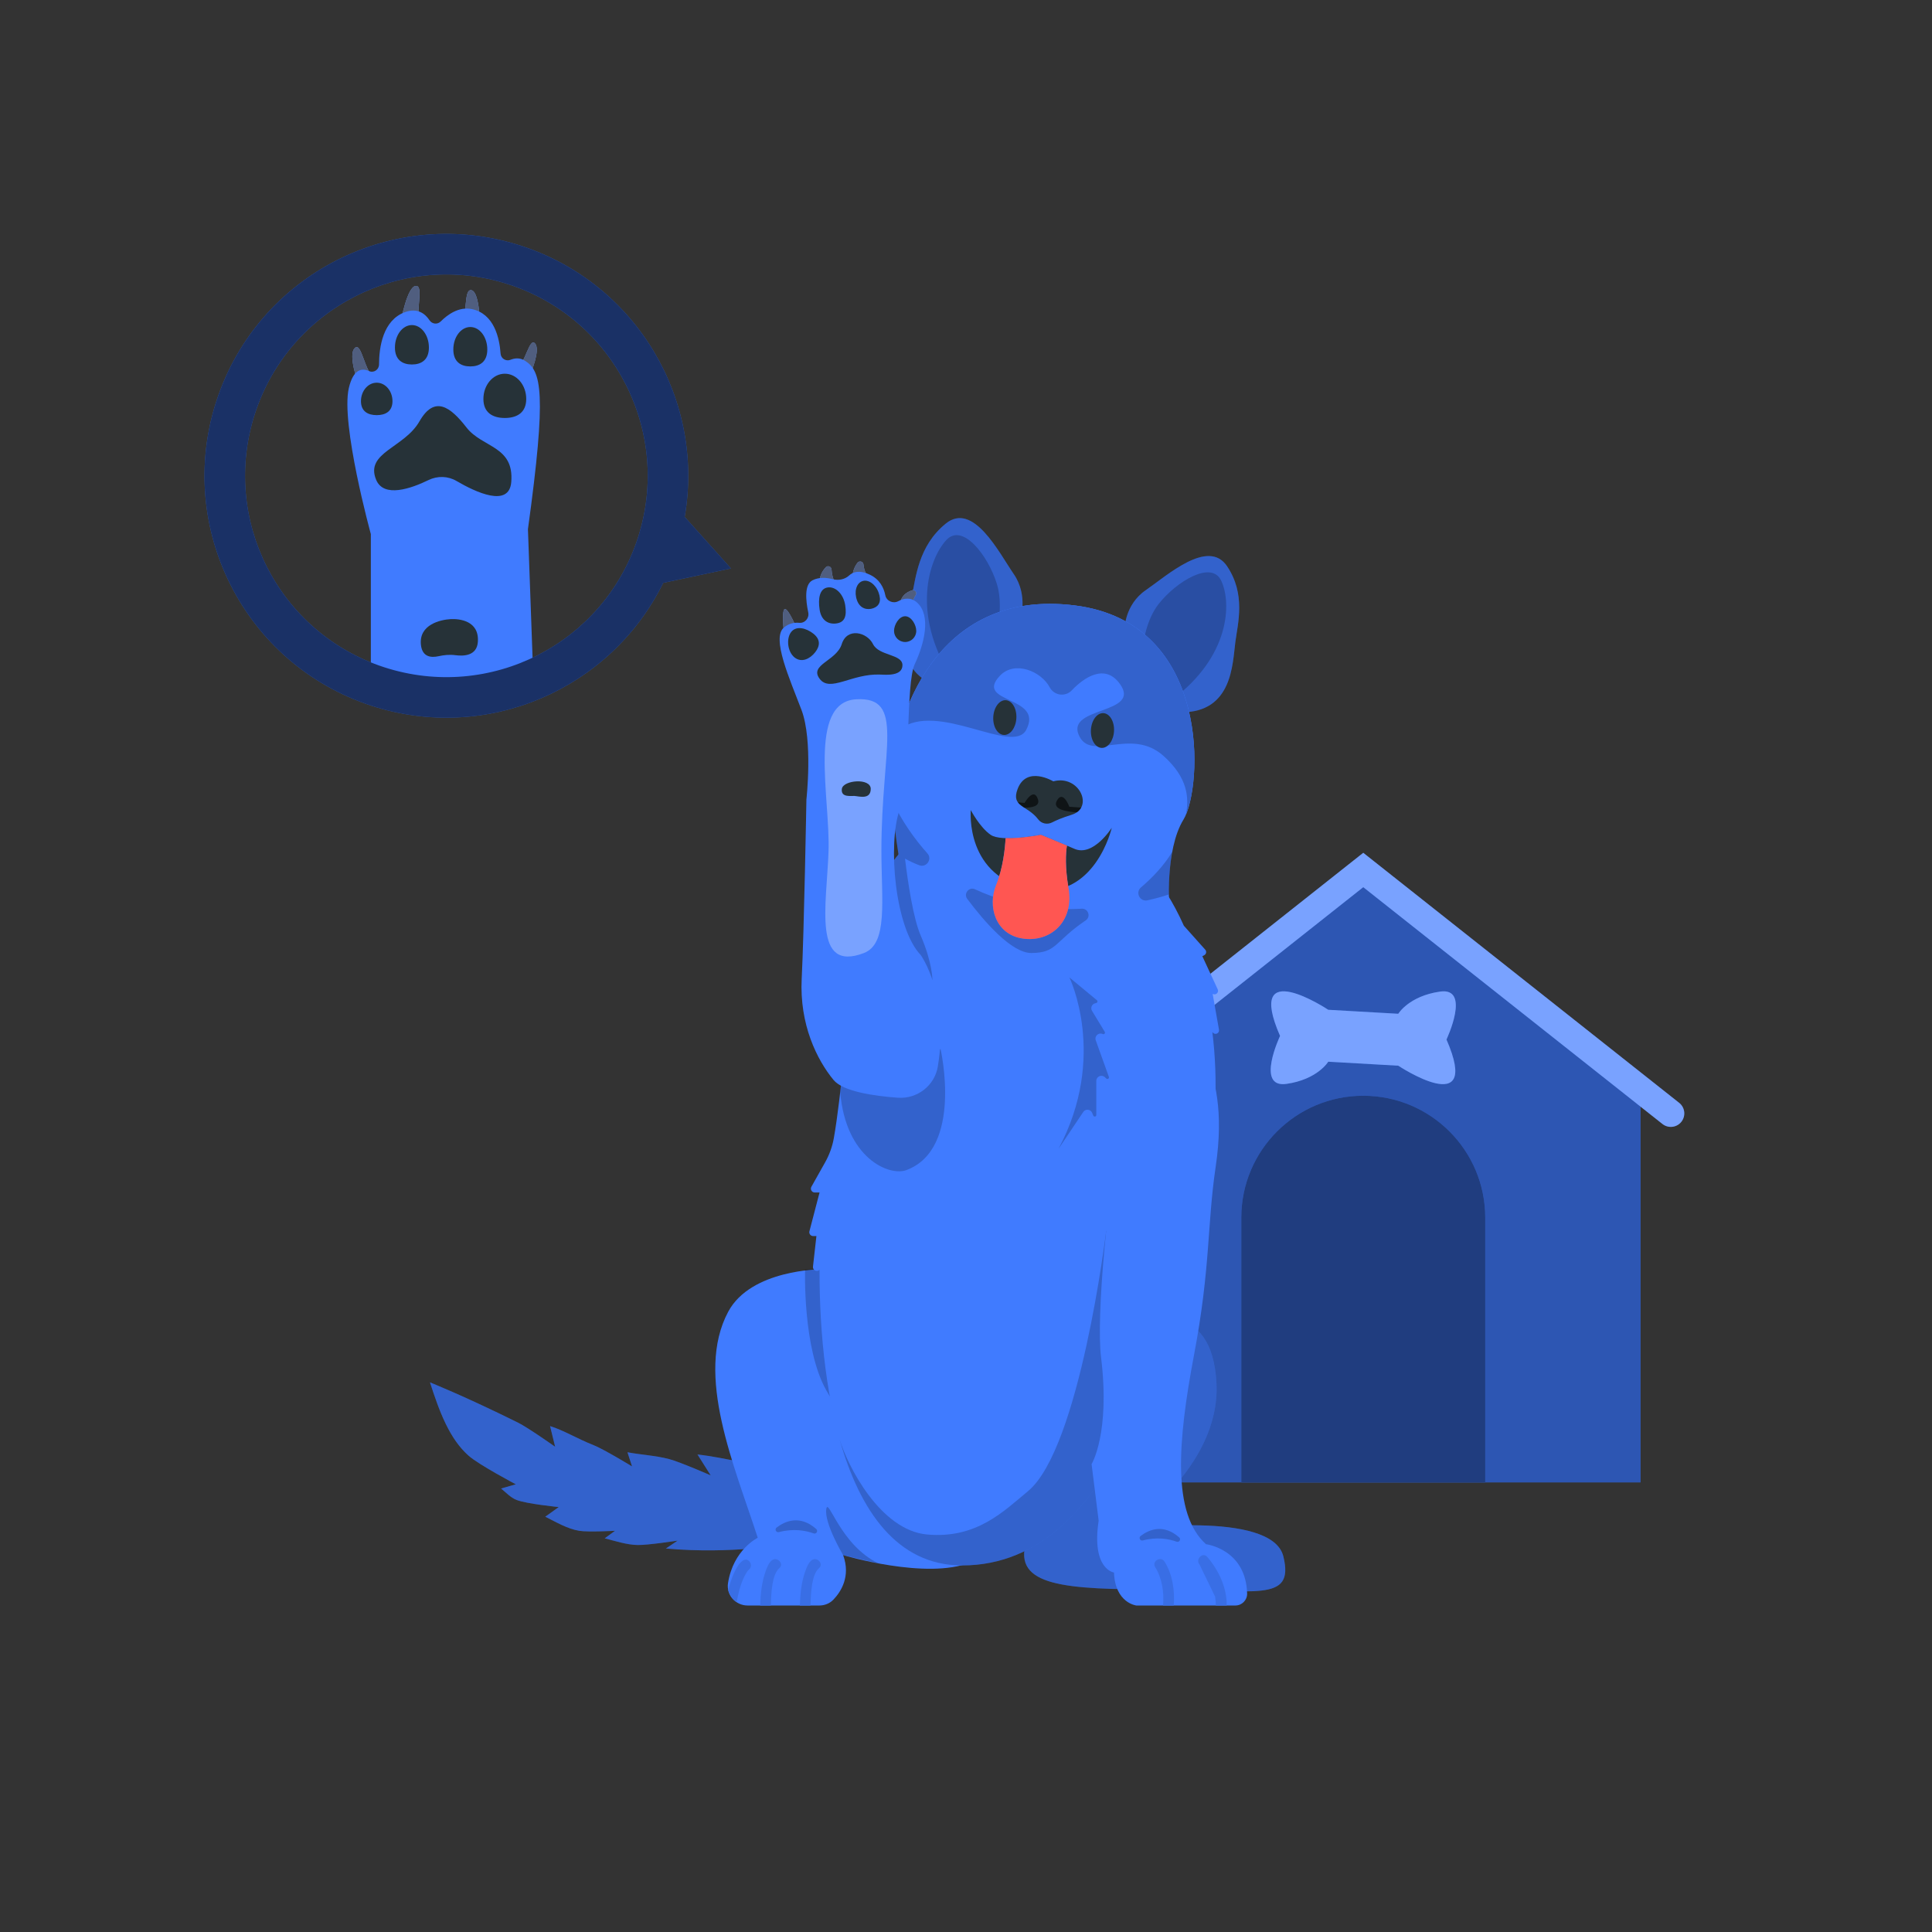 <?xml version="1.0" encoding="utf-8"?>
<!-- Generator: Adobe Illustrator 27.5.0, SVG Export Plug-In . SVG Version: 6.00 Build 0)  -->
<svg version="1.1" xmlns="http://www.w3.org/2000/svg" xmlns:xlink="http://www.w3.org/1999/xlink" x="0px" y="0px"
	 viewBox="0 0 500 500" style="enable-background:new 0 0 500 500;" xml:space="preserve">
<rect x="0" y="0" width="500" height="500" fill="#333333" stroke="none"/>
<!--<g id="Background_Complete">-->
<!--	<g>-->
<!--		<rect x="416.779" y="398.494" style="fill:#EBEBEB;" width="33.122" height="0.25"/>-->
<!--		<rect x="322.527" y="401.208" style="fill:#EBEBEB;" width="8.693" height="0.25"/>-->
<!--		<rect x="396.586" y="389.208" style="fill:#EBEBEB;" width="19.192" height="0.25"/>-->
<!--		<rect x="52.459" y="390.888" style="fill:#EBEBEB;" width="43.193" height="0.25"/>-->
<!--		<rect x="104.556" y="390.888" style="fill:#EBEBEB;" width="6.333" height="0.25"/>-->
<!--		<rect x="131.471" y="395.111" style="fill:#EBEBEB;" width="93.676" height="0.25"/>-->
<!--		<path style="fill:#EBEBEB;" d="M237.014,337.8H43.915c-3.147,0-5.708-2.561-5.708-5.708V60.66c0-3.147,2.561-5.708,5.708-5.708-->
<!--			h193.099c3.146,0,5.707,2.561,5.707,5.708v271.432C242.721,335.239,240.16,337.8,237.014,337.8z M43.915,55.203-->
<!--			c-3.01,0-5.458,2.448-5.458,5.458v271.432c0,3.01,2.448,5.458,5.458,5.458h193.099c3.009,0,5.457-2.448,5.457-5.458V60.66-->
<!--			c0-3.009-2.448-5.458-5.457-5.458H43.915z"/>-->
<!--		<path style="fill:#EBEBEB;" d="M453.31,337.8H260.212c-3.147,0-5.707-2.561-5.707-5.708V60.66c0-3.147,2.561-5.708,5.707-5.708-->
<!--			H453.31c3.148,0,5.708,2.561,5.708,5.708v271.432C459.019,335.239,456.458,337.8,453.31,337.8z M260.212,55.203-->
<!--			c-3.009,0-5.457,2.448-5.457,5.458v271.432c0,3.01,2.448,5.458,5.457,5.458H453.31c3.01,0,5.458-2.448,5.458-5.458V60.66-->
<!--			c0-3.009-2.448-5.458-5.458-5.458H260.212z"/>-->
<!--		<rect y="382.398" style="fill:#EBEBEB;" width="500" height="0.25"/>-->
<!--	</g>-->
<!--	<g>-->
<!--		<path style="fill:#F0F0F0;" d="M119.188,362.756c0,0-19.185-12.077-26.809-13.581c-5.259-1.038-17,0.081-18.5-12.919-->
<!--			c-0.891-7.719,5.093-7.779,10.102-6.555c2.915,0.713,5.744-1.377,5.859-4.377c0.156-4.066,1.492-8.168,6.648-6.36-->
<!--			c9.39,3.292,9.014,16.551,11.39,21.677c3.802,8.201,26,18.615,26,18.615L119.188,362.756z"/>-->
<!--		<path style="fill:#E0E0E0;" d="M156.371,354.584H82.005c-4.113,0-7.934,2.126-10.102,5.622l-8.428,13.59-->
<!--			c-2.664,4.296,0.425,9.848,5.48,9.848H169.42c5.055,0,8.145-5.552,5.48-9.848l-8.428-13.59-->
<!--			C164.305,356.711,160.484,354.584,156.371,354.584z"/>-->
<!--	</g>-->
<!--	<g>-->
<!--		<path style="fill:#F0F0F0;" d="M397.595,189.061c-2.642-2.933-6.49-4.455-10.421-4.103c-7.053,0.632-17.601,0.149-18.509-8.184-->
<!--			c-1.375-12.613,16.99-10.071,20.529-15.547c3.539-5.477,10.296-10.114,18.113-6.544c7.817,3.57,4.503,14.03,6.121,18.678-->
<!--			c1.617,4.648,10.218,16.048,2.07,23.148C410.143,201.173,402.326,194.314,397.595,189.061z"/>-->
<!--		<path style="fill:#F0F0F0;" d="M386.393,146.741c1.459,4.387,0.312,11.167-3.465,12.423c-3.777,1.256-8.756-3.488-10.214-7.875-->
<!--			c-1.459-4.387,0.421-8.961,4.199-10.217C380.69,139.817,384.935,142.355,386.393,146.741z"/>-->
<!--		<path style="fill:#F0F0F0;" d="M408.865,138.653c-0.162,4.902-3.797,11.227-8.018,11.088c-4.221-0.14-7.429-6.692-7.267-11.593-->
<!--			c0.162-4.902,3.715-8.762,7.936-8.622C405.736,129.665,409.027,133.751,408.865,138.653z"/>-->
<!--		<path style="fill:#F0F0F0;" d="M428.594,151.324c-3.043,3.846-9.725,6.775-13.037,4.154c-3.312-2.62-2-9.797,1.043-13.643-->
<!--			c3.043-3.846,8.194-4.84,11.506-2.22C431.419,142.236,431.637,147.478,428.594,151.324z"/>-->
<!--		<path style="fill:#F0F0F0;" d="M433.803,173.783c-3.884,2.994-11.077,4.215-13.655,0.87c-2.578-3.345,0.435-9.989,4.319-12.983-->
<!--			c3.884-2.994,9.123-2.71,11.701,0.635C438.746,165.65,437.687,170.789,433.803,173.783z"/>-->
<!--	</g>-->
<!--	<g>-->
<!--		<path style="fill:#F5F5F5;" d="M166.752,309.828c-3.634-0.137-7.11,1.428-9.402,4.253c-4.11,5.067-11.201,11.727-17.29,6.978-->
<!--			c-9.217-7.189,4.253-17.693,2.905-23.547c-1.348-5.854-0.074-13.297,7.304-16.171c7.378-2.874,12.162,6.031,16.272,7.946-->
<!--			s17.164,3.55,16.625,13.492C182.812,309.313,173.261,310.074,166.752,309.828z"/>-->
<!--		<path style="fill:#F5F5F5;" d="M131.596,290.063c3.835,1.852,7.58,6.963,5.985,10.265c-1.595,3.302-7.926,3.546-11.761,1.694-->
<!--			c-3.835-1.852-5.651-6.031-4.056-9.334C123.358,289.386,127.76,288.21,131.596,290.063z"/>-->
<!--		<path style="fill:#F5F5F5;" d="M140.676,270.021c3.135,3.254,4.982,9.716,2.18,12.416c-2.802,2.7-9.192,0.614-12.327-2.64-->
<!--			c-3.135-3.254-3.405-8.08-0.603-10.78C132.729,266.318,137.542,266.767,140.676,270.021z"/>-->
<!--		<path style="fill:#F5F5F5;" d="M161.716,265.117c0.588,4.48-1.766,10.775-5.624,11.282s-7.758-4.968-8.346-9.448-->
<!--			c-0.588-4.48,2.062-8.522,5.92-9.029C157.523,257.417,161.127,260.638,161.716,265.117z"/>-->
<!--		<path style="fill:#F5F5F5;" d="M179.901,276.093c-0.515,4.489-4.326,10.026-8.191,9.582c-3.865-0.444-6.322-6.7-5.807-11.189-->
<!--			c0.515-4.489,4.066-7.768,7.932-7.325C177.7,267.606,180.416,271.604,179.901,276.093z"/>-->
<!--	</g>-->
<!--	<g>-->
<!--		<path style="fill:#F5F5F5;" d="M214.682,108.505c-2.143-0.372-4.328,0.278-5.911,1.768c-2.841,2.674-7.576,6.054-10.805,2.752-->
<!--			c-4.887-4.997,3.935-10.145,3.605-13.722c-0.33-3.577,1.02-7.886,5.622-8.999c4.602-1.113,6.725,4.547,9.007,6.01-->
<!--			c2.282,1.464,9.888,3.476,8.773,9.325C224.24,109.484,218.519,109.172,214.682,108.505z"/>-->
<!--		<path style="fill:#F5F5F5;" d="M195.428,93.981c2.125,1.404,3.935,4.732,2.726,6.562c-1.209,1.829-4.981,1.468-7.105,0.063-->
<!--			c-2.125-1.404-2.867-4.026-1.657-5.856C190.601,92.921,193.304,92.576,195.428,93.981z"/>-->
<!--		<path style="fill:#F5F5F5;" d="M202.413,82.83c1.598,2.179,2.175,6.156,0.299,7.532c-1.876,1.376-5.496-0.371-7.094-2.55-->
<!--			c-1.598-2.179-1.372-5.061,0.505-6.436C197.999,80,200.815,80.651,202.413,82.83z"/>-->
<!--		<path style="fill:#F5F5F5;" d="M215.273,81.607c-0.01,2.702-1.908,6.244-4.235,6.236s-4.2-3.564-4.19-6.266-->
<!--			c0.01-2.702,1.904-4.885,4.23-4.877S215.282,78.905,215.273,81.607z"/>-->
<!--		<path style="fill:#F5F5F5;" d="M225.171,89.565c-0.664,2.619-3.365,5.595-5.62,5.023c-2.255-0.572-3.211-4.476-2.546-7.095-->
<!--			c0.664-2.619,3.031-4.278,5.286-3.706C224.546,84.359,225.836,86.946,225.171,89.565z"/>-->
<!--	</g>-->
<!--	<g>-->
<!--		<path style="fill:#F5F5F5;" d="M102.951,258.241c-2.146,0.828-3.774,2.605-4.4,4.818c-1.123,3.97-3.579,9.61-8.303,8.371-->
<!--			c-7.15-1.875-1.947-11.341-4.192-14.406c-2.245-3.065-3.363-7.707,0.206-11.219c3.569-3.512,8.572,0.467,11.438,0.553-->
<!--			c2.866,0.087,10.858-2.223,13.028,3.688C112.152,253.931,106.794,256.759,102.951,258.241z"/>-->
<!--		<path style="fill:#F5F5F5;" d="M77.59,255.536c2.691,0.119,6.142,2.153,6.04,4.469c-0.102,2.317-3.719,4.04-6.41,3.921-->
<!--			c-2.691-0.118-4.789-2.093-4.687-4.41C72.635,257.2,74.899,255.417,77.59,255.536z"/>-->
<!--		<path style="fill:#F5F5F5;" d="M77.861,241.625c2.634,1.108,5.321,4.401,4.367,6.669c-0.954,2.268-5.187,2.652-7.821,1.544-->
<!--			c-2.634-1.108-3.996-3.844-3.042-6.112C72.319,241.458,75.228,240.517,77.861,241.625z"/>-->
<!--		<path style="fill:#F5F5F5;" d="M88.86,233.523c1.46,2.456,1.665,6.701-0.45,7.959c-2.115,1.258-5.748-0.949-7.208-3.405-->
<!--			c-1.46-2.456-0.93-5.466,1.185-6.724C84.502,230.095,87.4,231.067,88.86,233.523z"/>-->
<!--		<path style="fill:#F5F5F5;" d="M102.166,235.359c0.822,2.737-0.01,6.905-2.366,7.612c-2.357,0.707-5.346-2.314-6.168-5.05-->
<!--			c-0.822-2.737,0.423-5.529,2.779-6.236C98.768,230.977,101.344,232.622,102.166,235.359z"/>-->
<!--	</g>-->
<!--	<g>-->
<!--		<path style="fill:#F5F5F5;" d="M316.783,128.55c-1.591-1.66-3.86-2.477-6.143-2.2c-4.096,0.496-10.247,0.406-10.927-4.43-->
<!--			c-1.029-7.32,9.712-6.172,11.673-9.425c1.961-3.253,5.812-6.076,10.429-4.139c4.617,1.937,2.876,8.088,3.902,10.766-->
<!--			c1.026,2.677,6.241,9.16,1.624,13.442C324.309,135.376,319.633,131.523,316.783,128.55z"/>-->
<!--		<path style="fill:#F5F5F5;" d="M309.493,104.109c0.929,2.528,0.384,6.497-1.793,7.297c-2.177,0.8-5.162-1.873-6.091-4.401-->
<!--			c-0.929-2.528,0.083-5.226,2.26-6.026C306.047,100.18,308.565,101.581,309.493,104.109z"/>-->
<!--		<path style="fill:#F5F5F5;" d="M322.432,98.992c-0.006,2.857-2.008,6.607-4.468,6.602c-2.46-0.005-4.448-3.762-4.442-6.619-->
<!--			c0.006-2.857,2.005-5.17,4.465-5.165S322.438,96.135,322.432,98.992z"/>-->
<!--		<path style="fill:#F5F5F5;" d="M334.151,106.013c-1.702,2.295-5.54,4.121-7.516,2.655c-1.976-1.466-1.342-5.669,0.36-7.963-->
<!--			c1.702-2.295,4.684-2.967,6.66-1.501C335.631,100.67,335.853,103.718,334.151,106.013z"/>-->
<!--		<path style="fill:#F5F5F5;" d="M337.591,118.997c-2.208,1.814-6.374,2.655-7.936,0.754c-1.562-1.901,0.072-5.825,2.28-7.639-->
<!--			c2.208-1.814,5.263-1.743,6.825,0.158C340.322,114.172,339.799,117.183,337.591,118.997z"/>-->
<!--	</g>-->
<!--</g>-->
<g id="Background_Simple" style="display:none;">
	<g style="display:inline;">
		<path style="fill:#407BFF;" d="M117.624,101.491c48.253-35.041,80.254,22.237,117.343,23.849
			c44.259,1.923,103.086-50.117,143.663-15.024c44.946,38.872-7.369,102.797-4.895,149.538
			c1.278,24.157,43.278,55.538,23.912,93.762c-32.33,63.81-142.698-17.889-198.869-22.945
			c-39.586-3.563-91.271,20.531-114.053-12.038c-21.663-30.97,25.273-54.634,30.965-91.997
			C121.502,188.481,68.747,136.986,117.624,101.491z"/>
		<path style="opacity:0.9;fill:#FFFFFF;" d="M117.624,101.491c48.253-35.041,80.254,22.237,117.343,23.849
			c44.259,1.923,103.086-50.117,143.663-15.024c44.946,38.872-7.369,102.797-4.895,149.538
			c1.278,24.157,43.278,55.538,23.912,93.762c-32.33,63.81-142.698-17.889-198.869-22.945
			c-39.586-3.563-91.271,20.531-114.053-12.038c-21.663-30.97,25.273-54.634,30.965-91.997
			C121.502,188.481,68.747,136.986,117.624,101.491z"/>
	</g>
</g>
<!--<g id="Shadow">-->
<!--	<ellipse id="_x3C_Path_x3E__1_" style="fill:#F5F5F5;" cx="245.178" cy="412.391" rx="193.889" ry="11.323"/>-->
<!--</g>-->
<g id="House">
	<g>
		<polygon style="fill:#407BFF;" points="424.582,282.784 352.812,225.977 281.041,282.784 281.041,383.643 424.582,383.643 		"/>
		<polygon style="opacity:0.3;" points="424.582,282.784 352.812,225.977 281.041,282.784 281.041,383.643 424.582,383.643 		"/>
		<g>
			<path style="fill:#407BFF;" d="M430.24,290.886l-77.428-61.284l-77.428,61.284c-1.511,1.196-3.704,0.941-4.9-0.57l0,0
				c-1.196-1.511-0.941-3.705,0.57-4.901l81.758-64.712l81.758,64.712c1.511,1.196,1.766,3.39,0.57,4.901l0,0
				C433.944,291.827,431.75,292.082,430.24,290.886z"/>
		</g>
		<g style="opacity:0.3;">
			<path style="fill:#FFFFFF;" d="M430.24,290.886l-77.428-61.284l-77.428,61.284c-1.511,1.196-3.704,0.941-4.9-0.57l0,0
				c-1.196-1.511-0.941-3.705,0.57-4.901l81.758-64.712l81.758,64.712c1.511,1.196,1.766,3.39,0.57,4.901l0,0
				C433.944,291.827,431.75,292.082,430.24,290.886z"/>
		</g>
		<path style="fill:#407BFF;" d="M352.812,283.578c-17.434,0-31.566,14.133-31.566,31.566v68.499h63.132v-68.499
			C384.378,297.711,370.245,283.578,352.812,283.578z"/>
		<path style="opacity:0.5;" d="M352.812,283.578c-17.434,0-31.566,14.133-31.566,31.566v68.499h63.132v-68.499
			C384.378,297.711,370.245,283.578,352.812,283.578z"/>
		<path style="fill:#407BFF;" d="M361.873,275.801c0,0,21.704,14.395,12.475-6.773c0,0,6.423-13.563-1.654-12.408
			c-8.077,1.155-10.82,5.743-10.82,5.743l-18.122-1.032c0,0-21.704-14.395-12.475,6.773c0,0-6.422,13.563,1.654,12.408
			c8.077-1.155,10.82-5.743,10.82-5.743L361.873,275.801z"/>
		<path style="opacity:0.3;fill:#FFFFFF;" d="M361.873,275.801c0,0,21.704,14.395,12.475-6.773c0,0,6.423-13.563-1.654-12.408
			c-8.077,1.155-10.82,5.743-10.82,5.743l-18.122-1.032c0,0-21.704-14.395-12.475,6.773c0,0-6.422,13.563,1.654,12.408
			c8.077-1.155,10.82-5.743,10.82-5.743L361.873,275.801z"/>
	</g>
</g>
<g id="Speech_bubble">
	<g>
		<g>
			<g>
				<path style="fill:#407BFF;" d="M92.651,99.006c0,0-2.636-7.129-0.84-8.921c1.796-1.791,2.489,6.366,5.242,7.836L92.651,99.006z"
					/>
				<path style="fill:#407BFF;" d="M137.293,96.717c0,0,2.667-6.166,1.167-7.833c-1.5-1.667-2.5,5.5-5,6.667L137.293,96.717z"/>
				<path style="fill:#407BFF;" d="M103.783,82.986c0,0,1.62-8.838,3.83-8.985c2.209-0.147-0.295,7.07,1.178,9.722L103.783,82.986z"
					/>
				<path style="fill:#407BFF;" d="M124.248,84.629c0,0-0.058-8.985-2.209-9.515c-2.15-0.529-0.94,7.014-2.851,9.369L124.248,84.629
					z"/>
			</g>
			<g style="opacity:0.5;">
				<path style="fill:#FFFFFF;" d="M92.651,99.006c0,0-2.636-7.129-0.84-8.921c1.796-1.791,2.489,6.366,5.242,7.836L92.651,99.006z"
					/>
				<path style="fill:#FFFFFF;" d="M137.293,96.717c0,0,2.667-6.166,1.167-7.833c-1.5-1.667-2.5,5.5-5,6.667L137.293,96.717z"/>
				<path style="fill:#FFFFFF;" d="M103.783,82.986c0,0,1.62-8.838,3.83-8.985c2.209-0.147-0.295,7.07,1.178,9.722L103.783,82.986z"
					/>
				<path style="fill:#FFFFFF;" d="M124.248,84.629c0,0-0.058-8.985-2.209-9.515c-2.15-0.529-0.94,7.014-2.851,9.369L124.248,84.629
					z"/>
			</g>
			<g style="opacity:0.5;">
				<path d="M92.651,99.006c0,0-2.636-7.129-0.84-8.921c1.796-1.791,2.489,6.366,5.242,7.836L92.651,99.006z"/>
				<path d="M137.293,96.717c0,0,2.667-6.166,1.167-7.833c-1.5-1.667-2.5,5.5-5,6.667L137.293,96.717z"/>
				<path d="M103.783,82.986c0,0,1.62-8.838,3.83-8.985c2.209-0.147-0.295,7.07,1.178,9.722L103.783,82.986z"/>
				<path d="M124.248,84.629c0,0-0.058-8.985-2.209-9.515c-2.15-0.529-0.94,7.014-2.851,9.369L124.248,84.629z"/>
			</g>
		</g>
		<path style="fill:#407BFF;" d="M135.845,93.346c-1.317-0.823-2.635-0.68-3.72-0.236c-1.189,0.486-2.485-0.324-2.575-1.605
			c-0.281-4.027-1.661-10.329-7.453-11.514c-3.364-0.688-6.281,1.441-8.042,3.203c-0.851,0.851-2.233,0.69-2.898-0.312
			c-1.084-1.635-3.057-3.3-6.343-2.105c-5.724,2.082-6.709,9.075-6.721,13.56c-0.004,1.328-1.372,2.25-2.58,1.699
			c-1.825-0.833-4.07-0.589-5.233,4.381c-2.16,9.231,5.695,37.807,5.695,37.807v35.145c5.911,2.022,12.243,3.135,18.839,3.135
			c8.197,0,15.994-1.703,23.068-4.762l-1.252-34.796C141.541,101.398,140.101,96.006,135.845,93.346z"/>
		<path style="fill:#407BFF;" d="M189.162,147.109l-11.965-13.332c5.244-30.171-12.326-60.395-42.295-70.152
			c-32.866-10.7-68.185,7.269-78.885,40.135c-10.701,32.867,7.269,68.185,40.135,78.885c29.969,9.757,61.965-4.329,75.489-31.805
			L189.162,147.109z M99.399,172.674c-27.359-8.907-42.318-38.307-33.41-65.667c8.907-27.359,38.308-42.317,65.667-33.41
			c27.359,8.908,42.317,38.307,33.41,65.667C156.158,166.624,126.758,181.582,99.399,172.674z"/>
		<path style="opacity:0.6;" d="M189.162,147.109l-11.965-13.332c5.244-30.171-12.326-60.395-42.295-70.152
			c-32.866-10.7-68.185,7.269-78.885,40.135c-10.701,32.867,7.269,68.185,40.135,78.885c29.969,9.757,61.965-4.329,75.489-31.805
			L189.162,147.109z M99.399,172.674c-27.359-8.907-42.318-38.307-33.41-65.667c8.907-27.359,38.308-42.317,65.667-33.41
			c27.359,8.908,42.317,38.307,33.41,65.667C156.158,166.624,126.758,181.582,99.399,172.674z"/>
		<path style="fill:#263238;" d="M118.141,124.474c-2.218-1.3-4.929-1.362-7.24-0.236c-4.447,2.167-11.568,4.701-13.55-0.057
			c-2.946-7.071,7.267-8.249,11.195-15.123s8.052-3.732,12.177,1.571c4.125,5.303,12.373,4.714,11.588,14.141
			C131.755,131.427,123.15,127.41,118.141,124.474z"/>
		<path style="fill:#263238;" d="M117.824,169.558c-1.465-0.198-2.945-0.037-4.389,0.279c-1.81,0.396-4.143,0.255-4.497-2.927
			c-0.589-5.303,5.123-6.535,7.66-6.678c2.297-0.13,7.463,0.393,7.071,5.892C123.414,169.682,120.119,169.869,117.824,169.558z"/>
		<path style="fill:#263238;" d="M101.573,103.829c0,2.644-1.826,3.609-4.078,3.609c-2.252,0-4.078-0.965-4.078-3.609
			c0-2.644,1.826-4.787,4.078-4.787C99.747,99.042,101.573,101.185,101.573,103.829z"/>
		<path style="fill:#263238;" d="M136.189,103.249c0,3.608-2.481,4.925-5.542,4.925c-3.061,0-5.542-1.317-5.542-4.925
			c0-3.608,2.481-6.533,5.542-6.533C133.708,96.717,136.189,99.642,136.189,103.249z"/>
		<path style="fill:#263238;" d="M111.001,89.943c0,3.212-1.968,4.385-4.396,4.385c-2.428,0-4.396-1.172-4.396-4.385
			c0-3.212,1.968-5.816,4.396-5.816C109.033,84.127,111.001,86.731,111.001,89.943z"/>
		<path style="fill:#263238;" d="M126.114,90.445c0,3.212-1.968,4.384-4.396,4.384c-2.428,0-4.396-1.172-4.396-4.384
			c0-3.212,1.968-5.816,4.396-5.816C124.146,84.629,126.114,87.233,126.114,90.445z"/>
	</g>
</g>
<g id="Dog">
	<g>
		<g>
			<path style="fill:#407BFF;" d="M175.367,398.714c0,0-7.774,1.196-10.384,1.133c-2.83-0.068-5.636-1.008-8.483-1.726l2.672-1.952
				c0,0-6.983,0.38-9.269,0c-3.099-0.515-5.917-2.222-8.787-3.645l3.48-2.496c0,0-8.38-0.823-10.957-1.861
				c-1.515-0.61-2.672-1.896-3.958-2.941l3.81-1.088c0,0-9.513-5.025-12.188-7.377c-4.994-4.392-7.593-11.46-10.023-18.998
				c0,0,8.771,3.469,22.798,10.423c2.563,1.27,9.592,6.235,9.592,6.235l-1.309-5.342c3.436,1.045,7.304,3.388,11.094,4.854
				c2.692,1.041,10.113,5.568,10.113,5.568l-1.177-3.655c3.438,0.655,7.106,0.809,10.762,1.759c2.8,0.727,10.775,4.221,10.775,4.221
				l-3.415-5.402c7.676,0.831,14.068,3.147,22.849,3.078v20.156c0,0-13.849,2.633-31.026,1.097L175.367,398.714z"/>
		</g>
		<g style="opacity:0.2;">
			<path d="M175.367,398.714c0,0-7.774,1.196-10.384,1.133c-2.83-0.068-5.636-1.008-8.483-1.726l2.672-1.952c0,0-6.983,0.38-9.269,0
				c-3.099-0.515-5.917-2.222-8.787-3.645l3.48-2.496c0,0-8.38-0.823-10.957-1.861c-1.515-0.61-2.672-1.896-3.958-2.941l3.81-1.088
				c0,0-9.513-5.025-12.188-7.377c-4.994-4.392-7.593-11.46-10.023-18.998c0,0,8.771,3.469,22.798,10.423
				c2.563,1.27,9.592,6.235,9.592,6.235l-1.309-5.342c3.436,1.045,7.304,3.388,11.094,4.854c2.692,1.041,10.113,5.568,10.113,5.568
				l-1.177-3.655c3.438,0.655,7.106,0.809,10.762,1.759c2.8,0.727,10.775,4.221,10.775,4.221l-3.415-5.402
				c7.676,0.831,14.068,3.147,22.849,3.078v20.156c0,0-13.849,2.633-31.026,1.097L175.367,398.714z"/>
		</g>
		<g>
			<path style="fill:#407BFF;" d="M188.467,339.462c-8.739,16.321,1.687,40.046,7.634,58.513c0,0-6.331,3.056-7.689,11.722
				c-0.48,3.061,1.966,5.807,5.065,5.807h18.572c1.368,0,2.694-0.532,3.64-1.522c1.933-2.024,4.527-6,2.513-11.52
				c0,0,21.684,6.521,32.999,1.846c21.974-9.079-30.685-68.229-30.685-68.229l-7.982-7.59
				C212.534,328.489,194.343,328.489,188.467,339.462z"/>
		</g>
		<path style="opacity:0.2;" d="M227.369,404.61c-9.9-4.73-12.99-17.18-13.52-14.11c-0.63,3.6,4.35,11.96,4.35,11.96L227.369,404.61
			z"/>
		<path style="opacity:0.2;" d="M210.578,396.844c-2.135-0.765-5.257-1.32-9.015-0.331c-0.706,0.186-1.153-0.75-0.572-1.192
			c2.276-1.727,6.06-3.297,10.238,0.369C211.793,396.183,211.282,397.096,210.578,396.844z"/>
		<path style="opacity:0.2;" d="M208.357,328.489h4.177l2.398,2.28c2.154,17.133,6.779,42.97-1.087,29.052
			C207.669,348.895,208.357,328.489,208.357,328.489z"/>
		<path style="fill:#407BFF;" d="M291.65,345.208c4.886-4.465,22.095-9.378,23.17,12.809c1.075,22.187-23.628,37.838-23.628,37.838
			s37.969-5.231,40.942,6.942c2.973,12.173-7.449,8.552-31.972,8.552s-38.031-0.801-34.594-12.313
			C269.006,387.523,280.612,355.296,291.65,345.208z"/>
		<path style="opacity:0.2;" d="M291.65,345.208c4.886-4.465,22.095-9.378,23.17,12.809c1.075,22.187-23.628,37.838-23.628,37.838
			s37.969-5.231,40.942,6.942c2.973,12.173-7.449,8.552-31.972,8.552s-38.031-0.801-34.594-12.313
			C269.006,387.523,280.612,355.296,291.65,345.208z"/>
		<path style="fill:#407BFF;" d="M291.04,162.815c0,0,0-6.311,5.49-10.083c5.489-3.772,16.163-13.475,21.043-6.183
			c4.879,7.291,2.776,14.712,2.135,19.599c-0.745,5.682-0.755,18.189-13.949,18.189L291.04,162.815z"/>
		<path style="opacity:0.2;" d="M291.04,162.815c0,0,0-6.311,5.49-10.083c5.489-3.772,16.163-13.475,21.043-6.183
			c4.879,7.291,2.776,14.712,2.135,19.599c-0.745,5.682-0.755,18.189-13.949,18.189L291.04,162.815z"/>
		<path style="fill:#407BFF;" d="M264.007,160.557c0,0,2.199-6.383-1.644-11.974c-3.842-5.591-10.488-18.858-17.612-13.063
			c-7.124,5.795-7.733,13.981-8.834,19.131c-1.279,5.988-5.627,18.641,6.766,22.91L264.007,160.557z"/>
		<path style="opacity:0.2;" d="M264.007,160.557c0,0,2.199-6.383-1.644-11.974c-3.842-5.591-10.488-18.858-17.612-13.063
			c-7.124,5.795-7.733,13.981-8.834,19.131c-1.279,5.988-5.627,18.641,6.766,22.91L264.007,160.557z"/>
		<path style="opacity:0.2;" d="M303.459,180.975l-7.959-11.639c0.295-3.286,1.256-9.108,4.384-13.065
			c4.575-5.785,13.652-11.327,16.163-5.992C318.817,156.161,318.236,169.91,303.459,180.975z"/>
		<path style="opacity:0.2;" d="M246.015,174.905l11.532-9.196c0.868-3.419,1.994-9.618,0.433-14.632
			c-2.281-7.331-8.877-15.874-13.095-11.291C240.233,144.84,235.989,158.933,246.015,174.905z"/>
		<path style="fill:#407BFF;" d="M212.1,308.616h-1.247c-0.759,0-1.238-0.818-0.866-1.48l3.528-6.277
			c1.106-1.968,1.89-4.102,2.283-6.325c4.076-23.016,4.092-70.235,23.091-78.175c20.433-8.539,46.725-3.455,57.944,8.234
			c3.483,3.628,6.77,8.755,9.552,14.989l5.536,6.198c0.393,0.439,0.272,1.13-0.246,1.411l-0.509,0.275l3.977,8.575
			c0.339,0.73-0.365,1.509-1.126,1.247l-0.182-0.063l1.638,9.267c0.162,0.915-0.988,1.457-1.591,0.751l-0.125-0.146
			c1.518,12.359,1.097,26.127-2.286,40.143c-8.486,35.158-21.348,97.895-62.519,97.895c-29.595,0-36.97-44.123-36.853-76.525l0,0
			c-0.658,0.684-1.809,0.144-1.703-0.8l0.892-7.915h-0.849c-0.65,0-1.125-0.615-0.961-1.244L212.1,308.616z"/>
		<path style="opacity:0.2;" d="M217.301,372.541c2.026,6.723,10.469,23.5,22.657,24.588c12.809,1.144,19.817-6.044,26.075-11.208
			c13.429-11.08,20.231-67.235,20.231-67.235l6.987-12.133l9.395-14.638l11.19,2.049c-0.511,4.376-1.287,8.813-2.364,13.276
			c-8.486,35.158-21.348,97.895-62.519,97.895C232.108,405.135,222.464,390.835,217.301,372.541z"/>
		<path style="fill:#407BFF;" d="M302.629,235.263c0,0-1.22-15.229,3.66-23.166c4.879-7.937,7.57-50.872-28.057-55.4
			c-36.929-4.694-46.66,30.69-47.27,42.889c-0.61,12.199,2.592,27.142,2.592,27.142l43.153,16.163L302.629,235.263z"/>
		<path style="fill:#407BFF;" d="M232.924,188.697c4.326-15.071,16.595-35.65,45.308-32c34.086,4.333,33.097,43.816,28.675,54.176
			c0.844-4.282,0.591-9.544-5.802-15.252c-8.539-7.624-18.908,1.83-21.958-5.489c-3.05-7.319,16.353-5.261,10.674-13.144
			c-3.856-5.352-9.281-1.662-12.449,1.683c-1.653,1.745-4.569,1.349-5.696-0.774c-2.234-4.209-9.111-7.041-12.918-2.992
			c-6.753,7.184,11.553,5.111,6.812,14.007C262.074,195.469,242.678,181.348,232.924,188.697z"/>
		<path style="opacity:0.2;" d="M232.924,188.697c4.326-15.071,16.595-35.65,45.308-32c34.086,4.333,33.097,43.816,28.675,54.176
			c0.844-4.282,0.591-9.544-5.802-15.252c-8.539-7.624-18.908,1.83-21.958-5.489c-3.05-7.319,16.353-5.261,10.674-13.144
			c-3.856-5.352-9.281-1.662-12.449,1.683c-1.653,1.745-4.569,1.349-5.696-0.774c-2.234-4.209-9.111-7.041-12.918-2.992
			c-6.753,7.184,11.553,5.111,6.812,14.007C262.074,195.469,242.678,181.348,232.924,188.697z"/>
		<path style="fill:#263238;" d="M268.711,212.082c0.829,1.088,2.349,1.387,3.565,0.762c1.116-0.574,2.734-1.261,5.04-1.972
			c5.947-1.833,1.982-10.462-4.727-8.663c0,0-6.915-4.175-9.238,2.001C261.598,208.872,265.835,208.306,268.711,212.082z"/>
		<g style="opacity:0.6;">
			<path d="M263.443,207.642l1.708,0.154c0,0,2.391-4.26,3.472-0.93c0.575,1.771-1.482,2.173-3.534,2.163
				C264.412,208.584,263.83,208.163,263.443,207.642z"/>
			<path d="M273.467,207.312c1.601-3.114,3.278,1.474,3.278,1.474l3.052,0.218c-0.252,0.46-0.618,0.876-1.114,1.219
				C276.349,210.099,272.31,209.561,273.467,207.312z"/>
		</g>
		<path style="opacity:0.2;" d="M279.964,235.176c-6.804,0.375-17.211-0.17-27.635-5.031c-1.546-0.721-3.031,1.122-2.008,2.487
			c4.411,5.885,11.479,14.066,16.645,14.009c6.636-0.074,5.796-2.876,14.025-8.455C282.377,237.247,281.634,235.084,279.964,235.176
			z"/>
		<path style="opacity:0.2;" d="M276.756,252.955c0,0,9.965,20.433-2.819,44.373l6.41-9.549c0.585-0.871,1.904-0.738,2.303,0.233
			l0.29,0.707c0.169,0.411,0.781,0.29,0.781-0.154v-8.832c0-1.143,1.359-1.739,2.2-0.966l0.399,0.367
			c0.312,0.287,0.799-0.036,0.656-0.435l-3.394-9.463c-0.396-1.105,0.747-2.134,1.804-1.625l0,0
			c0.364,0.175,0.732-0.231,0.523-0.576l-3.293-5.429c-0.452-0.744-0.066-1.714,0.773-1.945l0.343-0.095
			c0.316-0.087,0.404-0.494,0.151-0.703L276.756,252.955z"/>
		<path style="fill:#263238;" d="M282.33,188.897c-0.134,2.483,1.095,4.568,2.745,4.658c1.65,0.089,3.097-1.852,3.231-4.335
			c0.134-2.483-1.095-4.568-2.745-4.658C283.911,184.473,282.465,186.414,282.33,188.897z"/>
		<path style="fill:#263238;" d="M257.058,185.545c-0.134,2.483,1.095,4.568,2.745,4.658c1.65,0.089,3.097-1.852,3.231-4.335
			c0.134-2.483-1.095-4.568-2.745-4.657C258.639,181.121,257.192,183.061,257.058,185.545z"/>
		<g>
			<path style="fill:#407BFF;" d="M287.724,214.224c0,0-4.765,7.565-9.645,5.46c-4.879-2.105-8.692-3.637-8.692-3.637
				s-10.167,1.975-13.013,0c-2.846-1.975-5.133-6.397-5.133-6.397s-1.659,17.504,16.011,20.585
				C283.416,233.054,287.724,214.224,287.724,214.224z"/>
			<path style="fill:#263238;" d="M287.724,214.224c0,0-4.765,7.565-9.645,5.46c-4.879-2.105-8.692-3.637-8.692-3.637
				s-10.167,1.975-13.013,0c-2.846-1.975-5.133-6.397-5.133-6.397s-1.659,17.504,16.011,20.585
				C283.416,233.054,287.724,214.224,287.724,214.224z"/>
			<path style="fill:#407BFF;" d="M260.251,216.911c3.994,0.134,9.137-0.864,9.137-0.864s2.829,1.137,6.729,2.797
				c-0.302,1.969-0.515,5.56,0.413,10.972c1.511,8.806-4.779,14.143-11.869,13.076c-7.091-1.067-9.115-8.389-6.862-13.876
				C259.573,224.694,260.097,219.706,260.251,216.911z"/>
			<path style="fill:#FF5652;" d="M260.251,216.911c3.994,0.134,9.137-0.864,9.137-0.864s2.829,1.137,6.729,2.797
				c-0.302,1.969-0.515,5.56,0.413,10.972c1.511,8.806-4.779,14.143-11.869,13.076c-7.091-1.067-9.115-8.389-6.862-13.876
				C259.573,224.694,260.097,219.706,260.251,216.911z"/>
		</g>
		<path style="fill:#407BFF;" d="M312.083,272.473c2.235,7.078,4.734,14.638,2.52,29.582c-2.215,14.943-1.3,25.922-5.569,48.49
			c-4.27,22.568-5.735,41.171,3.08,49.1c0,0,10.339,1.22,10.644,12.809l0,0c0,1.684-1.365,3.05-3.05,3.05H294.09
			c0,0-5.489-0.61-5.794-8.539c0,0-5.87-0.77-3.965-13.419l-1.83-14.638c0,0,4.879-7.929,2.44-27.752
			C282.501,331.332,295.556,220.132,312.083,272.473z"/>
		<g>
			<g>
				<g>
					<path style="fill:#407BFF;" d="M209.776,415.504H207c0.096-2.954,0.384-5.969,1.354-8.724c0.342-0.97,0.786-2.215,1.6-2.914
						c1.368-1.176,3.37,0.808,1.992,1.992C210.113,407.433,209.822,412.053,209.776,415.504z"/>
					<path style="fill:#407BFF;" d="M198.089,406.78c0.342-0.97,0.786-2.215,1.6-2.914c1.368-1.176,3.37,0.808,1.992,1.992
						c-1.833,1.576-2.124,6.196-2.17,9.646h-2.776C196.83,412.55,197.119,409.535,198.089,406.78z"/>
					<path style="fill:#407BFF;" d="M188.467,411.497c0.414-1.672,0.95-3.306,1.706-4.848c0.498-1.014,1.132-2.147,2.102-2.787
						c1.518-1.001,2.931,1.438,1.422,2.432c0.396-0.261-0.09,0.081-0.233,0.293c-0.319,0.478-0.608,0.965-0.859,1.483
						c-0.987,2.039-1.554,4.307-1.958,6.579C189.548,413.925,188.749,412.798,188.467,411.497z"/>
				</g>
				<g>
					<path style="fill:#407BFF;" d="M303.767,415.504h-2.777c0.306-3.375-0.239-7.044-2.031-9.931
						c-0.959-1.545,1.477-2.961,2.432-1.422C303.465,407.492,304.062,411.608,303.767,415.504z"/>
					<path style="fill:#407BFF;" d="M314.646,415.504c-0.003-0.765-0.055-1.532-0.179-2.286c-0.513-3.125-1.972-5.908-4.02-8.299
						c-1.173-1.37,0.81-3.372,1.992-1.992c2.967,3.464,5.085,7.953,5.037,12.577H314.646z"/>
				</g>
			</g>
			<g style="opacity:0.5;">
				<g>
					<path style="opacity:0.2;" d="M209.776,415.504H207c0.096-2.954,0.384-5.969,1.354-8.724c0.342-0.97,0.786-2.215,1.6-2.914
						c1.368-1.176,3.37,0.808,1.992,1.992C210.113,407.433,209.822,412.053,209.776,415.504z"/>
					<path style="opacity:0.2;" d="M198.089,406.78c0.342-0.97,0.786-2.215,1.6-2.914c1.368-1.176,3.37,0.808,1.992,1.992
						c-1.833,1.576-2.124,6.196-2.17,9.646h-2.776C196.83,412.55,197.119,409.535,198.089,406.78z"/>
					<path style="opacity:0.2;" d="M188.467,411.497c0.414-1.672,0.95-3.306,1.706-4.848c0.498-1.014,1.132-2.147,2.102-2.787
						c1.518-1.001,2.931,1.438,1.422,2.432c0.396-0.261-0.09,0.081-0.233,0.293c-0.319,0.478-0.608,0.965-0.859,1.483
						c-0.987,2.039-1.554,4.307-1.958,6.579C189.548,413.925,188.749,412.798,188.467,411.497z"/>
				</g>
				<g style="opacity:0.2;">
					<path d="M303.767,415.504h-2.777c0.306-3.375-0.239-7.044-2.031-9.931c-0.959-1.545,1.477-2.961,2.432-1.422
						C303.465,407.492,304.062,411.608,303.767,415.504z"/>
					<path d="M310.447,404.919c-1.173-1.37,0.81-3.372,1.992-1.992c2.967,3.464,5.085,7.953,5.037,12.577h-2.83
						c-0.003-0.765-0.055-1.532-0.179-2.286"/>
				</g>
			</g>
		</g>
		<path style="opacity:0.2;" d="M304.529,398.993c-2.081-0.745-5.122-1.286-8.783-0.323c-0.688,0.181-1.124-0.731-0.557-1.161
			c2.218-1.683,5.904-3.212,9.976,0.359C305.712,398.349,305.215,399.239,304.529,398.993z"/>
		<g>
			<g>
				<path style="fill:#407BFF;" d="M206.411,163.142c0,0-2.44-5.947-3.355-5.49c-0.915,0.458,0,7.777,0,7.777L206.411,163.142z"/>
				<path style="fill:#407BFF;" d="M216.171,151.066c0,0-0.873-1.659-0.968-3.656c-0.037-0.779-0.976-1.159-1.503-0.584
					c-0.874,0.953-1.73,2.38-1.599,4.24H216.171z"/>
				<path style="fill:#407BFF;" d="M224.584,149.148c0,0-0.986-1.178-1.118-3.049c-0.055-0.775-1.07-1.069-1.54-0.451
					c-0.86,1.133-1.617,2.818-1.154,4.995L224.584,149.148z"/>
				<path style="fill:#407BFF;" d="M235.993,157.627c0,0-0.078-2.006,0.986-3.599c0.437-0.654-0.17-1.49-0.92-1.256
					c-1.632,0.507-3.349,1.772-3.268,4.855H235.993z"/>
			</g>
			<g style="opacity:0.5;">
				<path style="fill:#FFFFFF;" d="M206.411,163.142c0,0-2.44-5.947-3.355-5.49c-0.915,0.458,0,7.777,0,7.777L206.411,163.142z"/>
				<path style="fill:#FFFFFF;" d="M216.171,151.066c0,0-0.873-1.659-0.968-3.656c-0.037-0.779-0.976-1.159-1.503-0.584
					c-0.874,0.953-1.73,2.38-1.599,4.24H216.171z"/>
				<path style="fill:#FFFFFF;" d="M224.584,149.148c0,0-0.986-1.178-1.118-3.049c-0.055-0.775-1.07-1.069-1.54-0.451
					c-0.86,1.133-1.617,2.818-1.154,4.995L224.584,149.148z"/>
				<path style="fill:#FFFFFF;" d="M235.993,157.627c0,0-0.078-2.006,0.986-3.599c0.437-0.654-0.17-1.49-0.92-1.256
					c-1.632,0.507-3.349,1.772-3.268,4.855H235.993z"/>
			</g>
			<g style="opacity:0.5;">
				<path d="M206.411,163.142c0,0-2.44-5.947-3.355-5.49c-0.915,0.458,0,7.777,0,7.777L206.411,163.142z"/>
				<path d="M216.171,151.066c0,0-0.873-1.659-0.968-3.656c-0.037-0.779-0.976-1.159-1.503-0.584c-0.874,0.953-1.73,2.38-1.599,4.24
					H216.171z"/>
				<path d="M224.584,149.148c0,0-0.986-1.178-1.118-3.049c-0.055-0.775-1.07-1.069-1.54-0.451c-0.86,1.133-1.617,2.818-1.154,4.995
					L224.584,149.148z"/>
				<path d="M235.993,157.627c0,0-0.078-2.006,0.986-3.599c0.437-0.654-0.17-1.49-0.92-1.256c-1.632,0.507-3.349,1.772-3.268,4.855
					H235.993z"/>
			</g>
		</g>
		<g>
			<path style="opacity:0.2;" d="M303.376,220.455c-0.752,4.036-0.9,8.171-0.881,11.042c-1.705,0.56-3.543,1.068-5.526,1.506
				c-1.978,0.436-3.222-2.038-1.679-3.351C298.036,227.317,301.124,224.183,303.376,220.455z"/>
			<path style="opacity:0.2;" d="M232.541,221.155c-0.586-3.641-1.258-8.663-1.531-13.842c2.278,5.119,5.85,10.035,8.995,13.529
				c1.364,1.516-0.251,3.812-2.151,3.073c-1.15-0.447-2.376-1.012-3.636-1.695c0.753,6.205,2.132,15.468,4.063,19.909
				c3.05,7.014,3.022,11.446,3.022,11.446l-8.679,0.905l-8.677-14.626C225.975,232.221,228.701,225.606,232.541,221.155z"/>
		</g>
		<path style="opacity:0.2;" d="M219.225,267.051c5.957-1.93,13.699-1.857,13.699-1.857l10.519,6.43c0,0,5.879,25.704-8.87,31.199
			c-4.454,1.659-15.695-3.09-17.125-20.15C218.019,277.783,218.575,272.474,219.225,267.051z"/>
		<path style="fill:#407BFF;" d="M238.281,247.161c0,0,7.491,10.3,4.425,28.849c-0.819,4.955-5.336,8.44-10.345,8.079
			c-6.275-0.452-14.19-1.617-16.648-4.602c-4.27-5.184-8.844-14.333-8.234-26.227c0.61-11.894,1.22-46.355,1.22-46.355
			s1.72-15.248-1.275-23.178c-2.995-7.929-7.874-18.603-4.52-21.348c1.314-1.075,2.722-1.308,3.949-1.193
			c1.474,0.138,2.629-1.239,2.322-2.688c-0.665-3.147-1.046-7.233,1.095-8.318c1.723-0.873,3.664-0.705,5.224-0.291
			c1.492,0.396,3.126,0.089,4.259-0.958c0.991-0.916,2.668-1.502,5.413-0.178c2.516,1.213,3.559,3.344,3.95,5.296
			c0.3,1.499,2.004,2.255,3.354,1.538c1.497-0.794,3.285-1.089,4.895,0.387c3.66,3.355,1.83,10.674-0.61,15.858
			c-2.44,5.184-0.915,28.972-3.965,37.816C229.742,218.494,231.571,240.146,238.281,247.161z"/>
		<path style="fill:#263238;" d="M231.376,163.273c0,1.588,1.287,2.875,2.875,2.875c1.588,0,2.876-1.287,2.876-2.875
			c0-1.588-1.287-3.79-2.876-3.79C232.663,159.482,231.376,161.684,231.376,163.273z"/>
		<path style="fill:#263238;" d="M221.796,155.386c0.803,2.181,2.701,2.575,4.241,2.009c1.539-0.567,2.137-1.879,1.334-4.06
			c-0.803-2.181-2.701-3.49-4.241-2.923C221.591,150.977,220.994,153.205,221.796,155.386z"/>
		<path style="fill:#263238;" d="M205.631,170.149c1.823,1.442,3.976,0.374,5.321-1.326c1.345-1.699,1.372-3.386-0.451-4.828
			c-1.822-1.442-4.39-2.149-5.735-0.449S203.809,168.706,205.631,170.149z"/>
		<path style="fill:#263238;" d="M212.118,157.783c0.437,2.856,2.329,3.871,4.41,3.553c2.081-0.318,2.648-1.849,2.212-4.705
			c-0.437-2.856-2.478-4.913-4.559-4.595C212.1,152.353,211.682,154.927,212.118,157.783z"/>
		<path style="fill:#263238;" d="M227.728,174.578c1.578,0.062,5.826,0.458,5.826-2.44c0-2.897-6.099-2.36-7.624-5.45
			c-1.525-3.089-6.709-4.382-8.082,0c-1.372,4.382-8.445,5.297-5.747,8.957C214.798,179.305,220.383,174.29,227.728,174.578z"/>
		<path style="opacity:0.3;fill:#FFFFFF;" d="M223.584,246.641c6.287-2.413,4.523-13.587,4.523-26.555
			c0-26.429,6.214-39.814-6.499-39.111c-12.714,0.702-6.693,25.65-7.187,39.48C213.926,234.285,210.259,251.754,223.584,246.641z"/>
		<path style="fill:#263238;" d="M221.107,205.99c1.152,0.068,4.237,1.067,4.237-1.83s-7.167-2.287-7.472,0
			C217.568,206.447,220.18,205.935,221.107,205.99z"/>
	</g>
</g>
<!--<g id="Plants">-->
<!--	<g>-->
<!--		<g>-->
<!--			<g>-->
<!--				<path style="fill:#407BFF;" d="M69.543,405.749c-1.892,1.735-4.072,3.156-6.422,4.188c2.454-0.378,4.989-0.222,7.378,0.454-->
<!--					c-2.083,0.85-4.359,1.224-6.604,1.086c1.432,0.31,2.799,0.915,3.991,1.766c-3.002,0.29-6.004,0.579-9.006,0.869-->
<!--					c-0.312-0.847-0.223-1.833,0.235-2.61C60.844,408.567,66.496,406.629,69.543,405.749z"/>-->
<!--				<path style="opacity:0.7;fill:#FFFFFF;" d="M69.543,405.749c-1.892,1.735-4.072,3.156-6.422,4.188-->
<!--					c2.454-0.378,4.989-0.222,7.378,0.454c-2.083,0.85-4.359,1.224-6.604,1.086c1.432,0.31,2.799,0.915,3.991,1.766-->
<!--					c-3.002,0.29-6.004,0.579-9.006,0.869c-0.312-0.847-0.223-1.833,0.235-2.61C60.844,408.567,66.496,406.629,69.543,405.749z"/>-->
<!--			</g>-->
<!--			<g>-->
<!--				<g>-->
<!--					<g>-->
<!--						<path style="fill:#407BFF;" d="M83.408,404.415c2.411,1.208,4.578,2.901,6.334,4.947c-2.109-0.393-4.31-0.288-6.373,0.303-->
<!--							c2.579,0.343,5.158,0.687,7.737,1.03c-1.684,0.205-3.286,1.032-4.428,2.287c2.089-0.629,4.334-0.732,6.472-0.297-->
<!--							c0.784,0.16,1.571,0.392,2.369,0.326c0.798-0.065,1.631-0.518,1.852-1.287c0.182-0.636-0.091-1.311-0.426-1.881-->
<!--							C94.243,405.253,88.242,404.548,83.408,404.415z"/>-->
<!--						<path style="opacity:0.2;fill:#FFFFFF;" d="M83.408,404.415c2.411,1.208,4.578,2.901,6.334,4.947-->
<!--							c-2.109-0.393-4.31-0.288-6.373,0.303c2.579,0.343,5.158,0.687,7.737,1.03c-1.684,0.205-3.286,1.032-4.428,2.287-->
<!--							c2.089-0.629,4.334-0.732,6.472-0.297c0.784,0.16,1.571,0.392,2.369,0.326c0.798-0.065,1.631-0.518,1.852-1.287-->
<!--							c0.182-0.636-0.091-1.311-0.426-1.881C94.243,405.253,88.242,404.548,83.408,404.415z"/>-->
<!--					</g>-->
<!--					<g>-->
<!--						<g>-->
<!--							<path style="fill:#407BFF;" d="M122.943,405.354c-1.892,1.735-4.072,3.156-6.422,4.188c2.454-0.378,4.989-0.222,7.378,0.454-->
<!--								c-2.083,0.85-4.359,1.225-6.604,1.086c1.432,0.31,2.799,0.915,3.991,1.767c-3.002,0.29-6.004,0.579-9.006,0.869-->
<!--								c-0.312-0.847-0.223-1.833,0.235-2.61C114.244,408.172,119.896,406.234,122.943,405.354z"/>-->
<!--							<path style="opacity:0.2;fill:#FFFFFF;" d="M122.943,405.354c-1.892,1.735-4.072,3.156-6.422,4.188-->
<!--								c2.454-0.378,4.989-0.222,7.378,0.454c-2.083,0.85-4.359,1.225-6.604,1.086c1.432,0.31,2.799,0.915,3.991,1.767-->
<!--								c-3.002,0.29-6.004,0.579-9.006,0.869c-0.312-0.847-0.223-1.833,0.235-2.61C114.244,408.172,119.896,406.234,122.943,405.354-->
<!--								z"/>-->
<!--						</g>-->
<!--						<g>-->
<!--							<path style="fill:#407BFF;" d="M97.191,390.185c-1.757-8.346-8.473-13.408-15.316-18.497-->
<!--								c4.164,7.135,9.058,13.674,11.251,21.638c-2.441-3.717-7.387-8.307-11.26-10.527c0,0,6.32,12.272,8.739,14.65-->
<!--								c-5.279-5.19-11.185-8.398-18.515-9.435c13.247,8.796,17.959,17.039,19.774,21.927c0.876,2.36,3.159,3.9,5.676,3.883-->
<!--								l14.022-0.096c2.517-0.017,4.726-1.615,5.603-3.974c2.454-6.607,6.725-12.282,13.072-15.538-->
<!--								c-5.335,1.492-9.825,2.573-13.028,7.093c1.991-6.6,5.383-10.425,11.69-13.207c-5.856,0.943-11.639,3.122-14.032,8.549-->
<!--								c0.704-6.651,3.426-11.486,8.721-15.571c-5.018,0.756-9.839,4.333-10.802,9.315c-0.166-6.639,0.542-13.333,4.169-18.896-->
<!--								c-4.596,3.114-8.189,8.067-9.089,14.279c-1.564-5.727-2.337-14.09-9.004-21.58c3.774,11.26,2.352,20.211,2.352,20.211-->
<!--								c-0.569-3.487-5.793-12.35-10.784-15.58C90.429,368.828,97.718,381.815,97.191,390.185z"/>-->
<!--						</g>-->
<!--						<g style="opacity:0.6;">-->
<!--							<path style="opacity:0.7;fill:#FFFFFF;" d="M97.191,390.185c-1.757-8.346-8.473-13.408-15.316-18.497-->
<!--								c4.164,7.135,9.058,13.674,11.251,21.638c-2.441-3.717-7.387-8.307-11.26-10.527c0,0,6.32,12.272,8.739,14.65-->
<!--								c-5.279-5.19-11.185-8.398-18.515-9.435c13.247,8.796,17.959,17.039,19.774,21.927c0.876,2.36,3.159,3.9,5.676,3.883-->
<!--								l14.022-0.096c2.517-0.017,4.726-1.615,5.603-3.974c2.454-6.607,6.725-12.282,13.072-15.538-->
<!--								c-5.335,1.492-9.825,2.573-13.028,7.093c1.991-6.6,5.383-10.425,11.69-13.207c-5.856,0.943-11.639,3.122-14.032,8.549-->
<!--								c0.704-6.651,3.426-11.486,8.721-15.571c-5.018,0.756-9.839,4.333-10.802,9.315c-0.166-6.639,0.542-13.333,4.169-18.896-->
<!--								c-4.596,3.114-8.189,8.067-9.089,14.279c-1.564-5.727-2.337-14.09-9.004-21.58c3.774,11.26,2.352,20.211,2.352,20.211-->
<!--								c-0.569-3.487-5.793-12.35-10.784-15.58C90.429,368.828,97.718,381.815,97.191,390.185z"/>-->
<!--						</g>-->
<!--					</g>-->
<!--				</g>-->
<!--				<g>-->
<!--					<g>-->
<!--						<path style="fill:#407BFF;" d="M71.2,390.185c-1.757-8.346-8.473-13.408-15.316-18.497-->
<!--							c4.164,7.135,9.058,13.674,11.251,21.638c-2.441-3.717-7.387-8.307-11.26-10.527c0,0,6.32,12.272,8.739,14.65-->
<!--							c-5.279-5.19-11.185-8.398-18.515-9.435c13.247,8.796,17.959,17.039,19.774,21.927c0.876,2.36,3.159,3.9,5.676,3.883-->
<!--							l14.022-0.096c2.517-0.017,4.726-1.615,5.603-3.974c2.454-6.607,6.725-12.282,13.072-15.538-->
<!--							c-5.335,1.492-9.825,2.573-13.028,7.093c1.991-6.6,5.383-10.425,11.69-13.207c-5.855,0.943-11.639,3.122-14.032,8.549-->
<!--							c0.704-6.651,3.426-11.486,8.721-15.571c-5.018,0.756-9.839,4.333-10.802,9.315c-0.166-6.639,0.542-13.333,4.169-18.896-->
<!--							c-4.596,3.114-8.189,8.067-9.089,14.279c-1.564-5.727-2.337-14.09-9.004-21.58c3.774,11.26,2.352,20.211,2.352,20.211-->
<!--							c-0.569-3.487-5.793-12.35-10.784-15.58C64.438,368.828,71.726,381.815,71.2,390.185z"/>-->
<!--						<path style="fill:#407BFF;" d="M57.416,404.415c2.411,1.208,4.578,2.901,6.334,4.947c-2.109-0.393-4.31-0.288-6.373,0.303-->
<!--							c2.579,0.343,5.158,0.687,7.737,1.03c-1.684,0.205-3.286,1.032-4.428,2.287c2.089-0.629,4.334-0.732,6.472-0.297-->
<!--							c0.784,0.16,1.571,0.392,2.369,0.326c0.798-0.065,1.632-0.518,1.852-1.287c0.182-0.636-0.091-1.311-0.426-1.881-->
<!--							C68.251,405.253,62.25,404.548,57.416,404.415z"/>-->
<!--						<path style="fill:#407BFF;" d="M96.952,405.354c-1.892,1.735-4.072,3.156-6.422,4.188c2.454-0.378,4.989-0.222,7.378,0.454-->
<!--							c-2.083,0.85-4.359,1.225-6.604,1.086c1.432,0.31,2.799,0.915,3.991,1.767c-3.002,0.29-6.004,0.579-9.006,0.869-->
<!--							c-0.312-0.847-0.223-1.833,0.235-2.61C88.253,408.172,93.904,406.234,96.952,405.354z"/>-->
<!--					</g>-->
<!--					<g style="opacity:0.6;">-->
<!--						<path style="fill:#FFFFFF;" d="M71.2,390.185c-1.757-8.346-8.473-13.408-15.316-18.497-->
<!--							c4.164,7.135,9.058,13.674,11.251,21.638c-2.441-3.717-7.387-8.307-11.26-10.527c0,0,6.32,12.272,8.739,14.65-->
<!--							c-5.279-5.19-11.185-8.398-18.515-9.435c13.247,8.796,17.959,17.039,19.774,21.927c0.876,2.36,3.159,3.9,5.676,3.883-->
<!--							l14.022-0.096c2.517-0.017,4.726-1.615,5.603-3.974c2.454-6.607,6.725-12.282,13.072-15.538-->
<!--							c-5.335,1.492-9.825,2.573-13.028,7.093c1.991-6.6,5.383-10.425,11.69-13.207c-5.855,0.943-11.639,3.122-14.032,8.549-->
<!--							c0.704-6.651,3.426-11.486,8.721-15.571c-5.018,0.756-9.839,4.333-10.802,9.315c-0.166-6.639,0.542-13.333,4.169-18.896-->
<!--							c-4.596,3.114-8.189,8.067-9.089,14.279c-1.564-5.727-2.337-14.09-9.004-21.58c3.774,11.26,2.352,20.211,2.352,20.211-->
<!--							c-0.569-3.487-5.793-12.35-10.784-15.58C64.438,368.828,71.726,381.815,71.2,390.185z"/>-->
<!--						<path style="fill:#FFFFFF;" d="M57.416,404.415c2.411,1.208,4.578,2.901,6.334,4.947c-2.109-0.393-4.31-0.288-6.373,0.303-->
<!--							c2.579,0.343,5.158,0.687,7.737,1.03c-1.684,0.205-3.286,1.032-4.428,2.287c2.089-0.629,4.334-0.732,6.472-0.297-->
<!--							c0.784,0.16,1.571,0.392,2.369,0.326c0.798-0.065,1.632-0.518,1.852-1.287c0.182-0.636-0.091-1.311-0.426-1.881-->
<!--							C68.251,405.253,62.25,404.548,57.416,404.415z"/>-->
<!--						<path style="fill:#FFFFFF;" d="M96.952,405.354c-1.892,1.735-4.072,3.156-6.422,4.188c2.454-0.378,4.989-0.222,7.378,0.454-->
<!--							c-2.083,0.85-4.359,1.225-6.604,1.086c1.432,0.31,2.799,0.915,3.991,1.767c-3.002,0.29-6.004,0.579-9.006,0.869-->
<!--							c-0.312-0.847-0.223-1.833,0.235-2.61C88.253,408.172,93.904,406.234,96.952,405.354z"/>-->
<!--					</g>-->
<!--				</g>-->
<!--			</g>-->
<!--		</g>-->
<!--		<g>-->
<!--			<g>-->
<!--				<g>-->
<!--					<path style="fill:#407BFF;" d="M414.242,377.651c1.808,0.906,3.433,2.175,4.75,3.71c-1.582-0.295-3.232-0.216-4.779,0.227-->
<!--						c1.934,0.257,3.868,0.515,5.802,0.772c-1.263,0.154-2.465,0.774-3.321,1.715c1.567-0.472,3.25-0.549,4.854-0.223-->
<!--						c0.588,0.12,1.178,0.294,1.776,0.245c0.598-0.049,1.224-0.389,1.389-0.965c0.137-0.477-0.068-0.983-0.32-1.41-->
<!--						C422.367,378.279,417.867,377.751,414.242,377.651z"/>-->
<!--					<path style="opacity:0.2;fill:#FFFFFF;" d="M414.242,377.651c1.808,0.906,3.433,2.175,4.75,3.71-->
<!--						c-1.582-0.295-3.232-0.216-4.779,0.227c1.934,0.257,3.868,0.515,5.802,0.772c-1.263,0.154-2.465,0.774-3.321,1.715-->
<!--						c1.567-0.472,3.25-0.549,4.854-0.223c0.588,0.12,1.178,0.294,1.776,0.245c0.598-0.049,1.224-0.389,1.389-0.965-->
<!--						c0.137-0.477-0.068-0.983-0.32-1.41C422.367,378.279,417.867,377.751,414.242,377.651z"/>-->
<!--				</g>-->
<!--				<g>-->
<!--					<g>-->
<!--						<path style="fill:#407BFF;" d="M443.891,378.355c-1.419,1.301-3.054,2.367-4.816,3.141c1.84-0.284,3.741-0.167,5.533,0.34-->
<!--							c-1.562,0.638-3.269,0.918-4.953,0.815c1.074,0.233,2.099,0.686,2.993,1.325c-2.251,0.217-4.503,0.435-6.754,0.652-->
<!--							c-0.234-0.635-0.168-1.374,0.176-1.958C437.367,380.468,441.606,379.015,443.891,378.355z"/>-->
<!--						<path style="opacity:0.2;fill:#FFFFFF;" d="M443.891,378.355c-1.419,1.301-3.054,2.367-4.816,3.141-->
<!--							c1.84-0.284,3.741-0.167,5.533,0.34c-1.562,0.638-3.269,0.918-4.953,0.815c1.074,0.233,2.099,0.686,2.993,1.325-->
<!--							c-2.251,0.217-4.503,0.435-6.754,0.652c-0.234-0.635-0.168-1.374,0.176-1.958-->
<!--							C437.367,380.468,441.606,379.015,443.891,378.355z"/>-->
<!--					</g>-->
<!--					<g>-->
<!--						<path style="fill:#407BFF;" d="M424.578,366.979c-1.317-6.259-6.354-10.055-11.486-13.872-->
<!--							c3.123,5.351,6.793,10.255,8.438,16.227c-1.83-2.788-5.54-6.23-8.445-7.895c0,0,4.74,9.204,6.554,10.987-->
<!--							c-3.959-3.892-8.388-6.298-13.885-7.076c9.935,6.596,13.469,12.778,14.829,16.444c0.657,1.77,2.369,2.925,4.257,2.912-->
<!--							l10.516-0.072c1.887-0.013,3.545-1.211,4.202-2.98c1.841-4.955,5.043-9.211,9.803-11.653c-4.001,1.119-7.368,1.93-9.771,5.319-->
<!--							c1.493-4.949,4.037-7.818,8.767-9.905c-4.391,0.707-8.729,2.341-10.523,6.411c0.528-4.988,2.569-8.614,6.54-11.677-->
<!--							c-3.763,0.567-7.378,3.249-8.101,6.986c-0.125-4.979,0.406-9.999,3.127-14.171c-3.447,2.335-6.141,6.049-6.816,10.709-->
<!--							c-1.173-4.295-1.753-10.567-6.753-16.184c2.83,8.444,1.764,15.157,1.764,15.157c-0.427-2.615-4.345-9.262-8.088-11.684-->
<!--							C419.507,350.962,424.973,360.702,424.578,366.979z"/>-->
<!--					</g>-->
<!--					<g style="opacity:0.6;">-->
<!--						<path style="opacity:0.7;fill:#FFFFFF;" d="M424.578,366.979c-1.317-6.259-6.354-10.055-11.486-13.872-->
<!--							c3.123,5.351,6.793,10.255,8.438,16.227c-1.83-2.788-5.54-6.23-8.445-7.895c0,0,4.74,9.204,6.554,10.987-->
<!--							c-3.959-3.892-8.388-6.298-13.885-7.076c9.935,6.596,13.469,12.778,14.829,16.444c0.657,1.77,2.369,2.925,4.257,2.912-->
<!--							l10.516-0.072c1.887-0.013,3.545-1.211,4.202-2.98c1.841-4.955,5.043-9.211,9.803-11.653c-4.001,1.119-7.368,1.93-9.771,5.319-->
<!--							c1.493-4.949,4.037-7.818,8.767-9.905c-4.391,0.707-8.729,2.341-10.523,6.411c0.528-4.988,2.569-8.614,6.54-11.677-->
<!--							c-3.763,0.567-7.378,3.249-8.101,6.986c-0.125-4.979,0.406-9.999,3.127-14.171c-3.447,2.335-6.141,6.049-6.816,10.709-->
<!--							c-1.173-4.295-1.753-10.567-6.753-16.184c2.83,8.444,1.764,15.157,1.764,15.157c-0.427-2.615-4.345-9.262-8.088-11.684-->
<!--							C419.507,350.962,424.973,360.702,424.578,366.979z"/>-->
<!--					</g>-->
<!--				</g>-->
<!--			</g>-->
<!--			<g>-->
<!--				<g>-->
<!--					<path style="fill:#407BFF;" d="M405.086,366.979c-1.317-6.259-6.354-10.055-11.486-13.872-->
<!--						c3.122,5.351,6.793,10.255,8.438,16.227c-1.83-2.788-5.54-6.23-8.445-7.895c0,0,4.74,9.204,6.554,10.987-->
<!--						c-3.959-3.892-8.388-6.298-13.886-7.076c9.935,6.596,13.469,12.778,14.829,16.444c0.657,1.77,2.369,2.925,4.257,2.912-->
<!--						l10.516-0.072c1.887-0.013,3.545-1.211,4.202-2.98c1.841-4.955,5.043-9.211,9.803-11.653c-4.001,1.119-7.368,1.93-9.771,5.319-->
<!--						c1.493-4.949,4.037-7.818,8.767-9.905c-4.391,0.707-8.729,2.341-10.523,6.411c0.528-4.988,2.569-8.614,6.54-11.677-->
<!--						c-3.763,0.567-7.378,3.249-8.101,6.986c-0.125-4.979,0.407-9.999,3.127-14.171c-3.447,2.335-6.141,6.049-6.816,10.709-->
<!--						c-1.173-4.295-1.753-10.567-6.753-16.184c2.83,8.444,1.764,15.157,1.764,15.157c-0.427-2.615-4.345-9.262-8.088-11.684-->
<!--						C400.015,350.962,405.481,360.702,405.086,366.979z"/>-->
<!--					<path style="fill:#407BFF;" d="M394.749,377.651c1.808,0.906,3.433,2.175,4.75,3.71c-1.582-0.295-3.232-0.216-4.779,0.227-->
<!--						c1.934,0.257,3.868,0.515,5.802,0.772c-1.263,0.154-2.464,0.774-3.321,1.715c1.567-0.472,3.25-0.549,4.854-0.223-->
<!--						c0.588,0.12,1.178,0.294,1.776,0.245c0.598-0.049,1.224-0.389,1.389-0.965c0.137-0.477-0.068-0.983-0.32-1.41-->
<!--						C402.875,378.279,398.374,377.751,394.749,377.651z"/>-->
<!--					<path style="fill:#407BFF;" d="M424.399,378.355c-1.419,1.301-3.054,2.367-4.816,3.141c1.84-0.284,3.741-0.167,5.533,0.34-->
<!--						c-1.562,0.638-3.269,0.918-4.953,0.815c1.074,0.233,2.099,0.686,2.993,1.325c-2.251,0.217-4.503,0.435-6.754,0.652-->
<!--						c-0.234-0.635-0.168-1.374,0.176-1.958C417.875,380.468,422.113,379.015,424.399,378.355z"/>-->
<!--				</g>-->
<!--				<g style="opacity:0.6;">-->
<!--					<path style="fill:#FFFFFF;" d="M405.086,366.979c-1.317-6.259-6.354-10.055-11.486-13.872-->
<!--						c3.122,5.351,6.793,10.255,8.438,16.227c-1.83-2.788-5.54-6.23-8.445-7.895c0,0,4.74,9.204,6.554,10.987-->
<!--						c-3.959-3.892-8.388-6.298-13.886-7.076c9.935,6.596,13.469,12.778,14.829,16.444c0.657,1.77,2.369,2.925,4.257,2.912-->
<!--						l10.516-0.072c1.887-0.013,3.545-1.211,4.202-2.98c1.841-4.955,5.043-9.211,9.803-11.653c-4.001,1.119-7.368,1.93-9.771,5.319-->
<!--						c1.493-4.949,4.037-7.818,8.767-9.905c-4.391,0.707-8.729,2.341-10.523,6.411c0.528-4.988,2.569-8.614,6.54-11.677-->
<!--						c-3.763,0.567-7.378,3.249-8.101,6.986c-0.125-4.979,0.407-9.999,3.127-14.171c-3.447,2.335-6.141,6.049-6.816,10.709-->
<!--						c-1.173-4.295-1.753-10.567-6.753-16.184c2.83,8.444,1.764,15.157,1.764,15.157c-0.427-2.615-4.345-9.262-8.088-11.684-->
<!--						C400.015,350.962,405.481,360.702,405.086,366.979z"/>-->
<!--					<path style="fill:#FFFFFF;" d="M394.749,377.651c1.808,0.906,3.433,2.175,4.75,3.71c-1.582-0.295-3.232-0.216-4.779,0.227-->
<!--						c1.934,0.257,3.868,0.515,5.802,0.772c-1.263,0.154-2.464,0.774-3.321,1.715c1.567-0.472,3.25-0.549,4.854-0.223-->
<!--						c0.588,0.12,1.178,0.294,1.776,0.245c0.598-0.049,1.224-0.389,1.389-0.965c0.137-0.477-0.068-0.983-0.32-1.41-->
<!--						C402.875,378.279,398.374,377.751,394.749,377.651z"/>-->
<!--					<path style="fill:#FFFFFF;" d="M424.399,378.355c-1.419,1.301-3.054,2.367-4.816,3.141c1.84-0.284,3.741-0.167,5.533,0.34-->
<!--						c-1.562,0.638-3.269,0.918-4.953,0.815c1.074,0.233,2.099,0.686,2.993,1.325c-2.251,0.217-4.503,0.435-6.754,0.652-->
<!--						c-0.234-0.635-0.168-1.374,0.176-1.958C417.875,380.468,422.113,379.015,424.399,378.355z"/>-->
<!--				</g>-->
<!--			</g>-->
<!--		</g>-->
<!--	</g>-->
<!--</g>-->
</svg>
